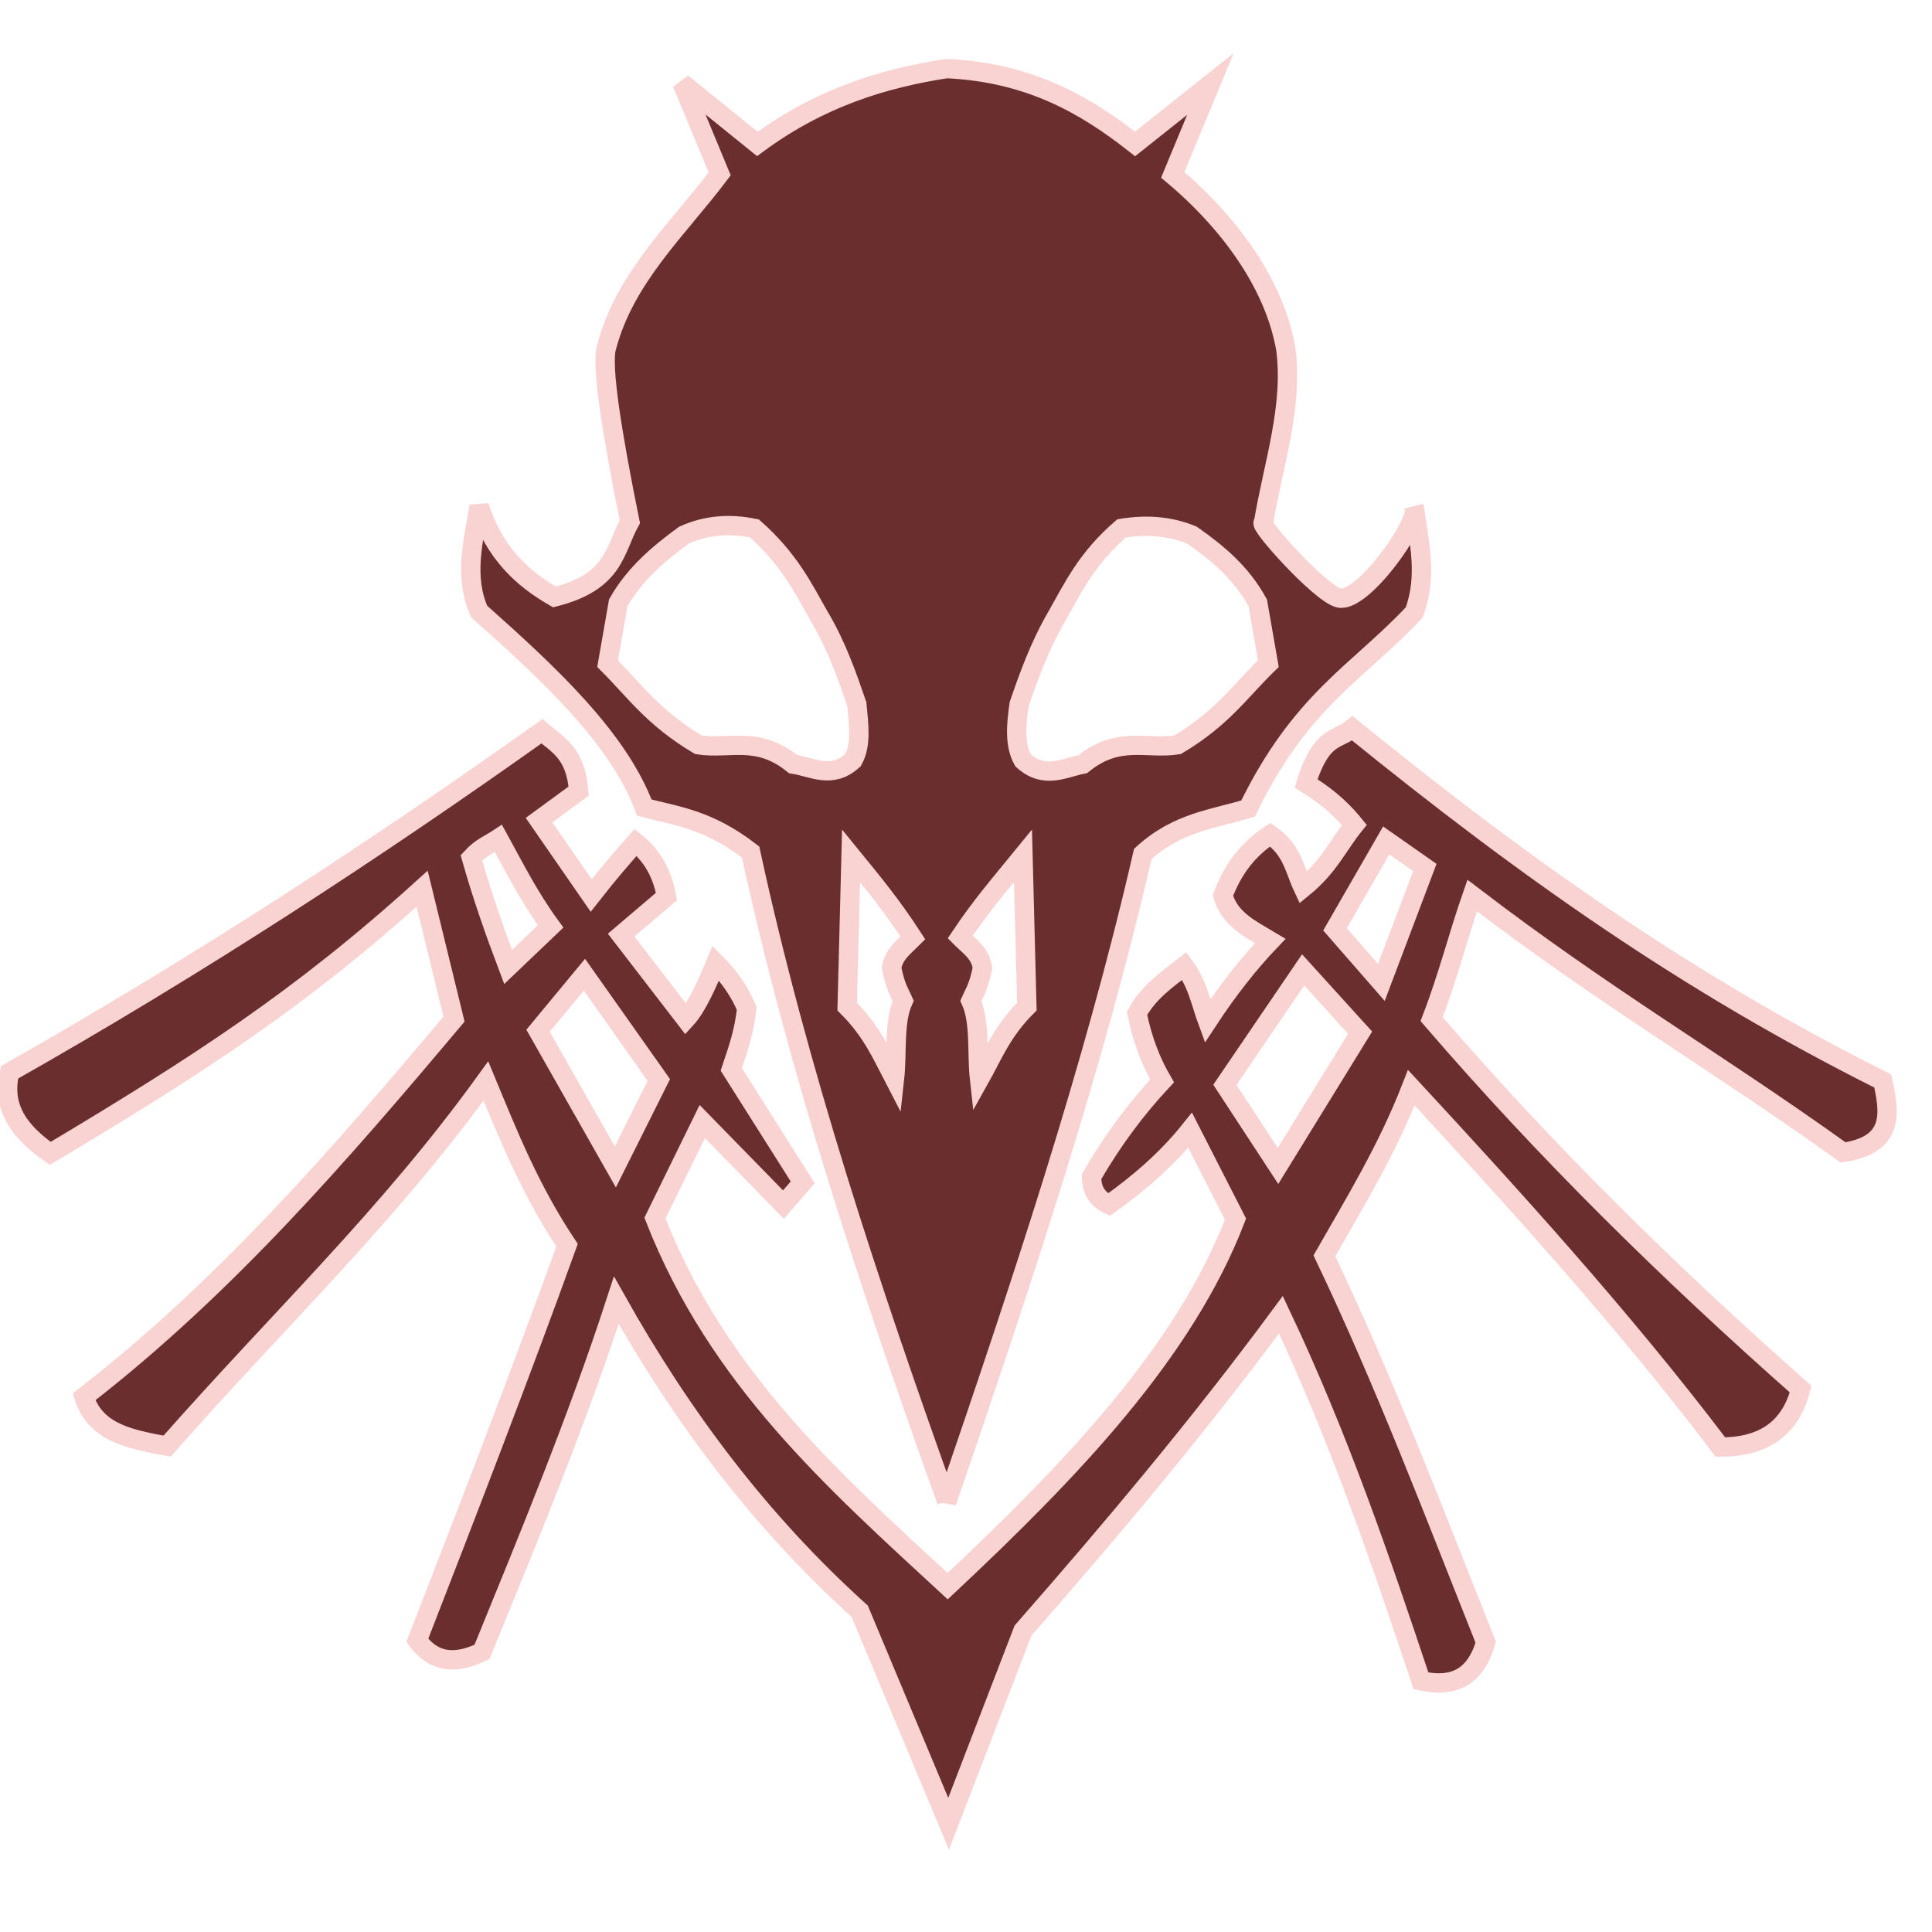 <svg version="1.1" width="200" height="200" viewBox="0 0 200 200"
   xmlns="http://www.w3.org/2000/svg"
   xmlns:svg="http://www.w3.org/2000/svg">
   <path style="fill:#6b2e2e;stroke:#f9d2d2;stroke-width:2" d="m 138.2,96.2 4.8,5.5 4.5,-11.9 -4,-2.8 z m -11.4,16.1 5.5,8.4 8.5,-13.8 -5.9,-6.5 z m -66.3,-11.4 -4.8,5.8 8,14.1 4.5,-9 z M 51.6,86.8 c -0.9,0.6 -1.8,0.9 -2.8,2 1.1,3.9 2.4,7.6 3.8,11.3 L 57,95.9 c -2.2,-3 -3.7,-6 -5.4,-9.1 z M 1,111 C 20.6,99.9 38.8,88 56.1,75.7 c 1.6,1.4 3.5,2.2 3.8,6.2 l -4.1,3 5.4,7.8 c 1.8,-2.3 3.2,-3.9 4.6,-5.5 2,1.6 2.8,3.6 3.2,5.6 l -4.7,4 6.7,8.7 c 1.2,-1.3 2.3,-3.9 3.1,-5.8 1.4,1.4 2.5,3 3.2,4.7 -0.3,2.5 -0.8,3.9 -1.6,6.3 l 7.4,11.7 -2,2.3 -8.4,-8.6 -4.9,10 c 6.5,16.6 18.5,27.2 30.3,38.1 12.8,-12 24.5,-24.2 29.8,-38 l -4.7,-9.2 c -2.4,3 -5.3,5.5 -8.4,7.7 -1.3,-0.6 -1.8,-1.6 -1.8,-2.9 2.2,-3.8 4.6,-7 7.3,-9.9 -1.1,-1.9 -2,-4.1 -2.6,-7 1.2,-2.2 3.1,-3.5 4.9,-4.9 1.4,1.9 1.7,3.8 2.4,5.7 2.1,-3.2 4.3,-6 6.5,-8.3 -2,-1.2 -4.2,-2.2 -4.9,-4.7 1,-2.7 2.6,-4.8 4.9,-6.3 2.3,1.6 2.5,3.6 3.4,5.5 2.7,-2.2 3.6,-4.4 5.3,-6.5 -1.7,-2.1 -3.4,-3.3 -5,-4.3 1.6,-5.1 3.2,-4.4 4.8,-5.7 18,14.6 34.7,26.4 54.9,36.5 0.7,3.2 1.3,6.6 -4.1,7.4 -13.4,-9.6 -24.4,-15.9 -38.4,-26.6 -1.4,4 -2.5,8.4 -4.2,12.8 11.8,13.7 24.4,26.1 38.2,38.3 -1.1,4.3 -4.1,6 -8.3,6 -10.3,-13.6 -22.2,-26.6 -32,-37.2 -2.5,6.4 -5.8,11.8 -9,17.4 6.3,13.2 11.4,26.7 16.7,40 -1.1,3.8 -3.5,4.7 -6.7,4 -4.2,-12.6 -8.5,-25.2 -14.5,-37.9 -8.5,11.5 -17.5,22.2 -26.7,32.7 l -7.7,20 -9.2,-22 c -10.3,-9.3 -18.4,-20.1 -25.2,-32.2 -4,12.3 -9,24.4 -13.9,36.4 -3.3,1.6 -5.3,0.7 -6.7,-1.2 5.1,-13.1 11,-28.4 15.5,-40.9 -3.8,-5.7 -6,-11.2 -8.4,-17 C 40.1,126 29.2,136.2 17.3,149.7 13.6,149 9.9,148.4 8.7,144.6 23.4,133.2 35.3,119.4 47,105.5 L 43.7,92 C 31.1,103.4 20.6,110.2 5.2,119.4 2.2,117.3 0.1,114.8 1,111 Z m 87.1,-22.4 -0.4,15.6 c 2.6,2.6 3.6,5 4.9,7.5 0.3,-2.7 -0.1,-5.9 0.9,-8.1 -0.4,-0.9 -0.8,-1.4 -1.2,-3.4 0.2,-1.4 1.3,-2.2 2.2,-3.1 -2.2,-3.4 -4.2,-5.8 -6.4,-8.5 z m -6,-9.5 c 2,0.3 4,1.6 6.2,-0.4 0.9,-1.6 0.6,-3.7 0.4,-5.8 -1,-2.9 -2.1,-6.1 -3.9,-9.1 -1.7,-3 -3.1,-5.9 -6.7,-9.1 -2.4,-0.5 -4.9,-0.4 -7.3,0.7 -2.6,1.9 -5.1,4 -6.8,7 l -1.1,6.3 c 2.8,2.8 4.7,5.6 9.4,8.4 3.2,0.5 6.1,-1 9.8,2 z m 39.8,-2 c 4.7,-2.8 6.5,-5.6 9.4,-8.4 l -1.1,-6.3 c -1.7,-3.1 -4.1,-5.1 -6.8,-7 -2.4,-1 -4.9,-1.1 -7.3,-0.7 -3.6,3.1 -5,6.1 -6.7,9.1 -1.8,3.1 -2.9,6.2 -3.9,9.1 -0.3,2.1 -0.5,4.2 0.4,5.8 2.2,2 4.2,0.8 6.2,0.4 3.7,-3 6.6,-1.5 9.8,-2 z m -22.4,20 c 0.9,0.9 2,1.6 2.2,3.1 -0.4,2 -0.8,2.5 -1.2,3.4 1,2.2 0.6,5.4 0.9,8.1 1.4,-2.5 2.3,-4.9 4.9,-7.5 l -0.4,-15.6 c -2.2,2.7 -4.3,5.1 -6.5,8.4 z M 98,155.4 C 90,133.1 82.6,110.8 77.7,88.2 73.3,84.8 70.1,84.5 66.7,83.6 64,76.4 56.9,69.8 49.6,63.3 48,59.7 49,56 49.6,52.4 c 1.6,4.9 4.5,7.5 7.8,9.4 6.3,-1.6 6.2,-4.9 7.8,-7.8 -1.8,-8.9 -3,-16.2 -2.4,-18.1 1.9,-7.2 7.4,-12.2 11.7,-17.9 l -3.9,-9.4 7.8,6.3 C 84.9,10.1 91.5,8.1 98,7.1 c 8.5,0.4 14.3,3.7 19.5,7.8 l 7.8,-6.2 -3.9,9.4 c 6.3,5.3 10.6,11.7 11.7,18 0.8,6 -1.3,12 -2.3,18 -0.7,0 5.8,7.3 7.8,7.8 2.4,0.6 8.4,-7.8 7.8,-9.4 0.5,3.6 1.4,7.1 0,10.9 -5.8,6.2 -11.7,9 -17.2,20.3 -3.6,1.1 -7.3,1.4 -10.9,4.7 -5.1,22.2 -12.6,44.6 -20.3,67.1 z" />
</svg>
